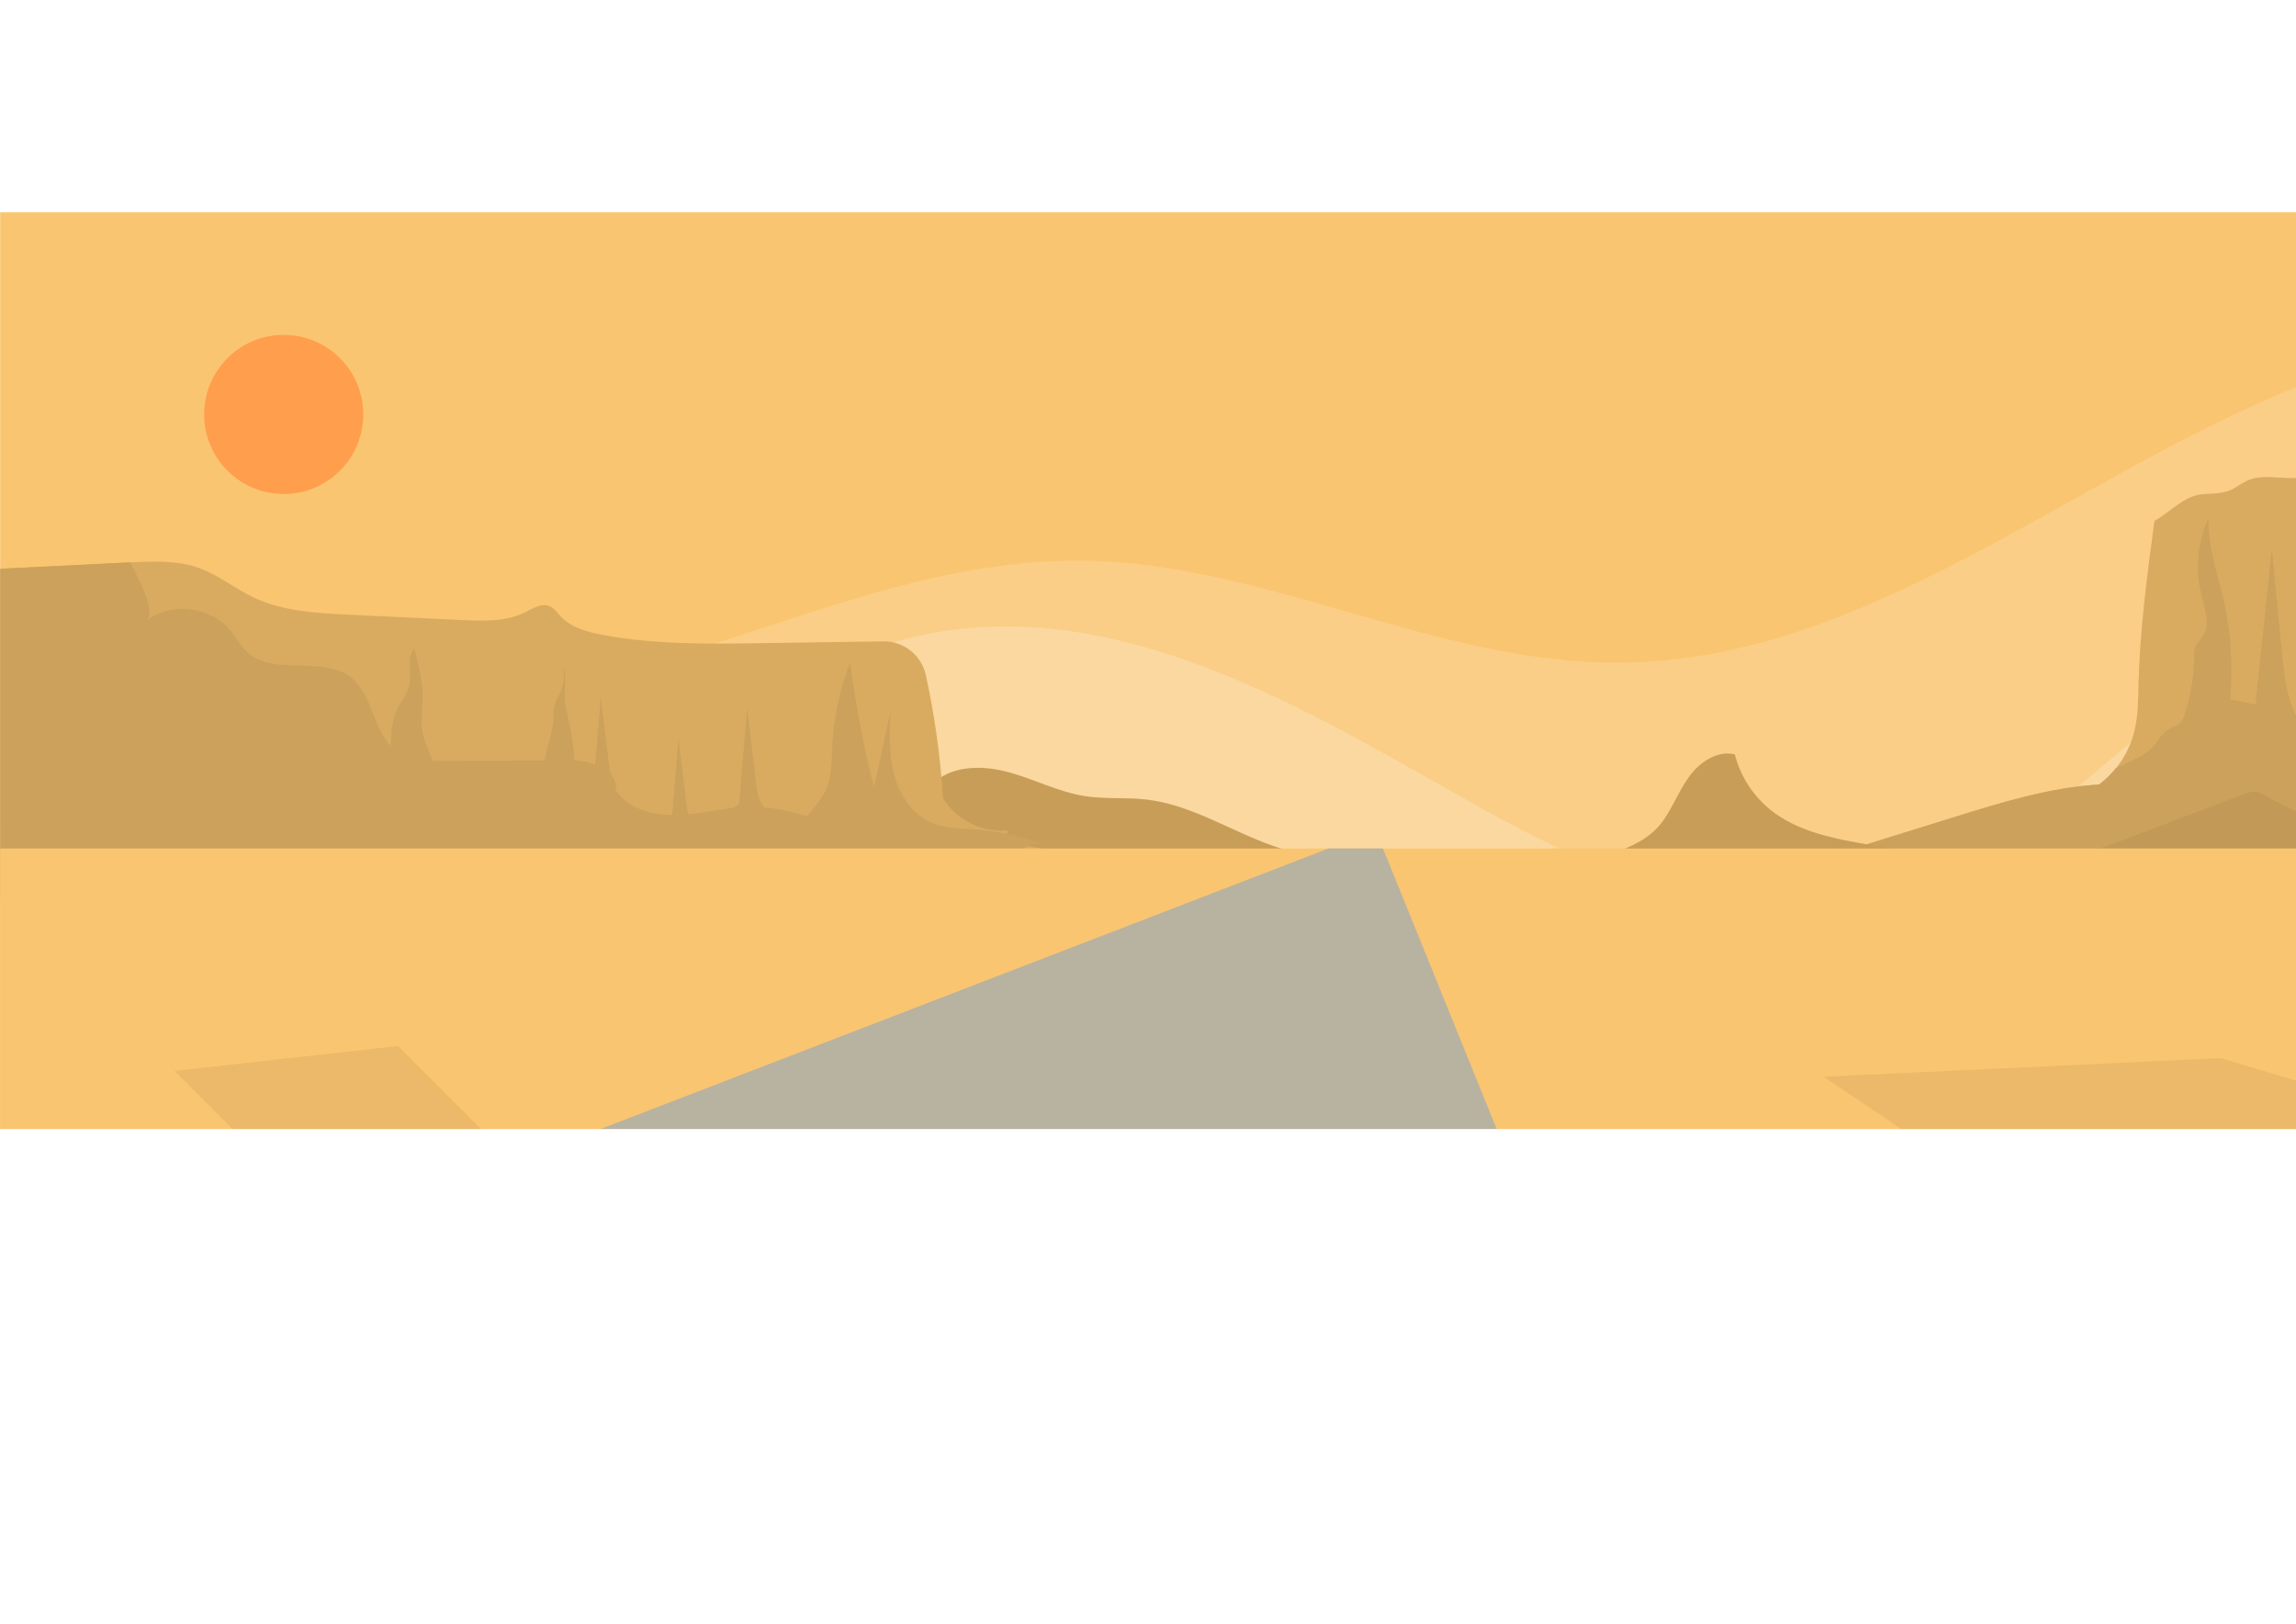 <?xml version="1.0" encoding="UTF-8" standalone="no"?>
<svg
   xmlns:dc="http://purl.org/dc/elements/1.1/"
   xmlns:cc="http://creativecommons.org/ns#"
   xmlns:rdf="http://www.w3.org/1999/02/22-rdf-syntax-ns#"
   xmlns:svg="http://www.w3.org/2000/svg"
   xmlns="http://www.w3.org/2000/svg"
   id="svg834"
   version="1.1"
   viewBox="0 0 297 210"
   height="210mm"
   width="297mm">
  <defs
     id="defs828">
    <clipPath
       id="clipPath222"
       clipPathUnits="userSpaceOnUse">
      <path
         id="path220"
         d="M 0,800 H 800 V 0 H 0 Z" />
    </clipPath>
  </defs>
  <g
     transform="translate(0,-87)"
     id="layer1">
    <g
       id="g216"
       transform="matrix(0.315,0,0,-0.315,-20.86,257.087)">
      <g
         transform="matrix(1.289,0,0,1.289,-19.19,-22.123)"
         clip-path="url(#clipPath222)"
         id="g218">
        <path
           id="path224"
           style="fill:#fac570;fill-opacity:1;fill-rule:nonzero;stroke:none;stroke-width:1.413"
           d="M 1009.496,76.444 H 66.311 V 368.433 H 1009.496 Z" />
        <g
           transform="matrix(1.413,0,0,1.413,1009.497,310.414)"
           id="g226">
          <path
             id="path228"
             style="fill:#face87;fill-opacity:1;fill-rule:nonzero;stroke:none"
             d="M 0,0 C -1.186,0.466 -2.374,0.925 -3.568,1.371 -46.302,17.35 -94.435,20.423 -137.752,6.1 c -56.759,-18.768 -105.023,-66.235 -164.803,-66.57 -40.906,-0.229 -79.226,22.28 -120.126,22.99 -38.22,0.664 -73.884,-17.629 -111.011,-26.73 -43.952,-10.775 -90.994,-8.209 -133.685,6.72 v -104.957 c 1.328,-1.061 2.675,-2.099 4.045,-3.105 h 232.466 c 62.418,9.896 125.836,13.562 188.304,5.047 10.286,-1.402 20.515,-3.139 30.716,-5.047 H 0 Z" />
        </g>
        <g
           transform="matrix(1.413,0,0,1.413,1009.497,223.507)"
           id="g230">
          <path
             id="path232"
             style="fill:#fad8a0;fill-opacity:1;fill-rule:nonzero;stroke:none"
             d="m 0,0 c -14.115,6.433 -28.579,11.978 -43.588,15.974 -37.297,9.929 -78.95,9.453 -112.423,-9.762 -31.239,-17.932 -54.192,-51.108 -89.239,-59.419 -33.128,-7.856 -66.626,8.999 -96.197,25.871 -35.349,20.169 -74.07,41.942 -114.228,35.338 -20.99,-3.452 -39.863,-14.427 -59.796,-21.853 -49.083,-18.285 -105.998,-13.843 -151.906,11.24 V -104.058 H 0 Z" />
        </g>
        <g
           transform="matrix(1.413,0,0,1.413,273.893,202.285)"
           id="g234">
          <path
             id="path236"
             style="fill:#c79d58;fill-opacity:1;fill-rule:nonzero;stroke:none"
             d="M 0,0 C 2.347,1.106 4.699,2.289 7.246,2.782 9.41,3.2 11.636,3.104 13.837,3.006 27.46,2.401 41.083,1.796 54.706,1.191 c 1.963,-4.674 5.16,-8.823 9.178,-11.912 4.535,3.771 11.202,3.601 16.881,2.011 5.68,-1.591 11.029,-4.389 16.856,-5.306 4.616,-0.726 9.345,-0.239 13.986,-0.785 10.099,-1.188 18.942,-7.104 28.54,-10.464 9.638,-3.373 19.962,-4.138 30.147,-4.875 -6.22,-6.599 -15.684,-8.768 -24.562,-10.619 -13.237,-2.76 -26.511,-5.525 -39.983,-6.69 -18.327,-1.584 -36.814,-0.186 -55.143,-1.751 -17.899,-1.529 -35.459,-5.867 -53.337,-7.615 -6.852,-0.67 -14.064,-0.9 -20.298,2.022 -7.542,3.535 -12.452,11.25 -14.603,19.297 -2.509,9.386 -5.449,21.467 4.879,24.751 C -21.642,-7.212 -10.68,-5.033 0,0" />
        </g>
        <g
           transform="matrix(1.413,0,0,1.413,387.405,166.559)"
           id="g238">
          <path
             id="path240"
             style="fill:#d9ab61;fill-opacity:1;fill-rule:nonzero;stroke:none"
             d="m 0,0 -0.179,3.546 c -5.687,-0.589 -11.59,2.394 -14.489,7.321 -0.581,9.308 -1.876,18.572 -3.868,27.684 -0.983,4.496 -5.015,7.668 -9.617,7.6 L -55.455,45.75 c -11.982,-0.177 -24.057,-0.346 -35.84,1.838 -3.515,0.651 -7.207,1.632 -9.634,4.256 -0.765,0.827 -1.426,1.831 -2.467,2.262 -1.791,0.741 -3.709,-0.515 -5.443,-1.382 -4.359,-2.18 -9.474,-1.997 -14.342,-1.766 -8.485,0.403 -16.969,0.806 -25.454,1.209 -7.339,0.349 -14.902,0.752 -21.533,3.915 -4.161,1.985 -7.813,5.001 -12.148,6.572 -4.962,1.798 -10.397,1.56 -15.669,1.299 l -29.214,-1.447 v -74.139 c 0.189,-0.107 0.372,-0.219 0.571,-0.315 5.521,-2.653 11.888,0.439 17.772,2.143 14.594,4.226 30.075,-0.422 44.818,-4.095 16.937,-4.219 34.431,-7.174 51.814,-5.586 15.451,1.412 30.893,6.389 46.193,3.81 6.67,-1.124 13.095,-3.669 19.843,-4.134 9.006,-0.622 17.784,2.488 26.521,4.757 6.754,1.753 13.633,3.017 20.568,3.786 5.686,0.631 16.565,-1.415 21.485,0.788 C 33.804,-5.365 -0.102,2.014 0,0" />
        </g>
        <g
           transform="matrix(1.413,0,0,1.413,330.276,186.86)"
           id="g242">
          <path
             id="path244"
             style="fill:#cca15b;fill-opacity:1;fill-rule:nonzero;stroke:none"
             d="m 0,0 c 0.719,2.804 0.675,5.736 0.836,8.626 0.349,6.286 1.696,12.515 3.974,18.383 1.255,-9.471 3.061,-18.868 5.404,-28.13 1.243,5.725 2.486,11.45 3.729,17.175 -0.222,-4.77 -0.436,-9.627 0.778,-14.245 1.214,-4.618 4.101,-9.045 8.495,-10.916 3.034,-1.292 6.438,-1.257 9.727,-1.492 5.245,-0.375 10.436,-1.49 15.371,-3.303 -4.514,0.3 -8.1,-3.45 -11.632,-6.278 -10.443,-8.364 -25.887,-9.891 -37.765,-3.733 -2.445,1.267 -4.819,2.911 -6.185,5.303 C -11.643,-10.948 -1.7,-6.626 0,0" />
        </g>
        <g
           transform="matrix(1.413,0,0,1.413,341.427,169.051)"
           id="g246">
          <path
             id="path248"
             style="fill:#cca15b;fill-opacity:1;fill-rule:nonzero;stroke:none"
             d="M 0,0 C -8.465,3.661 -17.284,7.393 -26.502,7.071 -31.658,6.89 -36.705,5.435 -41.861,5.232 c -5.156,-0.203 -10.826,1.163 -13.872,5.328 -1.263,1.727 -2.025,3.866 -3.678,5.225 -2.056,1.69 -4.955,1.762 -7.616,1.753 -9.109,-0.03 -18.218,-0.06 -27.327,-0.089 -3.902,-0.013 -8.12,0.075 -11.219,2.446 -5.128,3.924 -4.923,12.296 -9.978,16.314 -6.443,5.12 -17.403,0.194 -23.45,5.775 -1.517,1.4 -2.478,3.291 -3.793,4.882 -4.458,5.397 -13.294,6.447 -18.892,2.243 1.859,1.396 -0.311,6.814 -3.746,13.082 -0.006,-0.001 -0.013,-0.001 -0.02,-0.001 l -29.214,-1.448 v -74.139 c 0.189,-0.106 0.372,-0.219 0.571,-0.314 5.521,-2.654 11.888,0.438 17.772,2.142 14.594,4.227 30.075,-0.422 44.818,-4.094 16.937,-4.219 34.431,-7.174 51.814,-5.586 15.451,1.411 30.893,6.389 46.193,3.81 1.354,-0.229 2.697,-0.524 4.036,-0.84 11.282,-0.38 22.651,-1.418 33.649,-0.895 2.902,0.768 5.793,1.608 8.679,2.357 5.756,1.495 11.606,2.611 17.501,3.391 0.111,0.051 0.225,0.095 0.336,0.147 C 20.469,-8.853 10.234,-4.426 0,0" />
        </g>
        <g
           transform="matrix(1.413,0,0,1.413,1009.497,162.785)"
           id="g250">
          <path
             id="path252"
             style="fill:#d9ab61;fill-opacity:1;fill-rule:nonzero;stroke:none"
             d="m 0,0 c -24.07,6.648 -49.052,10.546 -71.692,21.012 -7.251,3.352 -14.201,7.404 -20.173,12.711 -2.908,2.583 -3.547,6.809 -4.004,10.672 l -2.893,24.464 c -0.483,4.082 -0.967,8.175 -0.996,12.286 -0.003,0.473 -0.004,0.962 -0.193,1.396 -0.731,1.679 -3.25,1.141 -4.897,0.34 -1.286,-2.08 -1.356,-4.658 -1.457,-7.102 -0.461,-11.13 -2.358,-22.2 -5.63,-32.848 -0.644,-2.098 -1.347,-4.204 -1.523,-6.391 -0.111,-1.37 -0.025,-2.809 -0.621,-4.047 -0.596,-1.238 -2.853,-2.258 -3.995,-1.494 0.322,2.451 0.103,4.971 -0.636,7.33 -0.479,1.529 -1.172,2.987 -1.611,4.529 -0.732,2.575 -0.731,5.294 -0.724,7.971 0.017,7.457 0.035,14.913 0.053,22.37 0.004,1.542 -0.011,3.161 -0.762,4.508 -0.751,1.347 -2.608,2.507 -3.982,1.808 -4.089,1.015 -6.226,5.748 -10.128,7.337 -4.311,1.757 -9.07,-0.83 -13.713,-1.176 -3.833,-0.286 -7.918,0.947 -11.405,-0.667 -1.284,-0.594 -2.384,-1.541 -3.684,-2.098 -2.143,-0.919 -4.58,-0.69 -6.891,-1.001 -3.654,-0.493 -7.025,-4.143 -10.238,-5.952 -1.632,-12.168 -3.265,-24.364 -3.579,-36.636 -0.093,-3.649 -0.074,-7.343 -0.974,-10.88 -1.196,-4.709 -4.016,-8.984 -7.907,-11.893 -11.202,-0.686 -22.045,-4.044 -32.76,-7.378 -5.314,-1.653 -10.628,-3.306 -15.942,-4.96 -16.688,-5.191 -33.477,-10.406 -50.81,-12.642 -0.043,-7.364 7.205,-16.091 13.509,-19.897 6.264,-3.782 12.846,-7.667 20.148,-8.137 6.209,-0.4 12.263,1.72 18.218,3.519 25.676,7.758 52.649,9.96 79.384,12.118 14.518,1.172 29.152,2.343 43.616,0.625 12.441,-1.478 24.529,-5.067 36.868,-7.239 13.6,-2.394 27.462,-3.056 41.269,-2.789 10.102,0.195 20.315,0.906 29.937,3.991 3.842,1.232 7.439,2.915 10.818,4.949 z" />
        </g>
        <g
           transform="matrix(1.413,0,0,1.413,908.177,192.481)"
           id="g254">
          <path
             id="path256"
             style="fill:#cca15b;fill-opacity:1;fill-rule:nonzero;stroke:none"
             d="m 0,0 c -3.693,1.707 -7.307,3.6 -10.754,5.743 -0.839,-1.418 -1.678,-2.837 -2.518,-4.256 -0.78,-1.32 -7.547,5.938 -8.08,6.108 -1.666,0.53 -4.685,-0.772 -6.88,-1.945 -0.521,0.955 -1.009,1.928 -1.425,2.933 0.412,0.741 0.825,1.481 1.237,2.221 -2.143,0.405 -4.286,0.809 -6.43,1.214 5.954,6.287 2.653,16.346 1.717,24.954 -0.909,8.354 0.82,16.86 0.74,25.218 -0.266,-0.099 -0.525,-0.206 -0.763,-0.321 -1.287,-2.08 -1.356,-4.659 -1.457,-7.102 -0.461,-11.13 -2.358,-22.2 -5.63,-32.849 -0.645,-2.098 -1.347,-4.203 -1.523,-6.391 -0.111,-1.369 -0.025,-2.808 -0.621,-4.046 -0.596,-1.239 -2.853,-2.258 -3.995,-1.494 0.322,2.451 0.103,4.971 -0.636,7.33 -0.479,1.529 -1.172,2.987 -1.611,4.528 -0.732,2.576 -0.731,5.294 -0.725,7.971 0.018,7.457 0.036,14.914 0.054,22.371 0.004,1.394 -0.014,2.851 -0.573,4.113 -2.684,-8.975 -5.369,-17.95 -8.053,-26.925 -0.501,-1.675 -1.007,-3.385 -0.957,-5.133 0.044,-1.531 0.513,-3.012 0.867,-4.503 1.19,-5.013 1.074,-10.329 -0.332,-15.285 -4.64,1.349 -9.557,1.738 -14.35,1.132 -6.297,2.927 -7.786,11.045 -8.463,17.956 -0.821,8.384 -1.642,16.768 -2.463,25.153 -1.227,-11.716 -2.454,-23.432 -3.68,-35.148 -1.9,0.401 -3.8,0.801 -5.7,1.201 0.516,5.991 0.308,12.044 -0.617,17.985 -1.233,7.914 -4.326,14.679 -4.333,22.688 -2.389,-5.274 -2.956,-11.352 -1.585,-16.977 0.786,-3.226 2.123,-6.879 0.272,-9.635 -0.501,-0.745 -1.21,-1.359 -1.558,-2.186 -0.311,-0.736 -0.301,-1.562 -0.309,-2.361 -0.043,-4.384 -0.761,-8.761 -2.122,-12.929 -0.248,-0.759 -0.542,-1.549 -1.153,-2.064 -0.563,-0.474 -1.314,-0.646 -1.976,-0.97 -2.109,-1.035 -3.096,-3.475 -4.841,-5.047 -0.965,-0.87 -2.145,-1.457 -3.309,-2.034 -1.399,-0.693 -2.816,-1.384 -4.252,-2.021 -1.102,-1.368 -2.366,-2.606 -3.777,-3.66 -11.201,-0.686 -22.044,-4.044 -32.76,-7.378 -5.314,-1.653 -10.628,-3.307 -15.942,-4.96 -11.227,-3.493 -22.501,-6.992 -33.956,-9.592 -1.16,-8.189 1.218,-16.899 7.799,-21.695 3.473,-2.531 7.72,-3.759 11.938,-4.583 4.787,-0.936 9.597,-1.401 14.425,-1.549 0.287,0.088 0.574,0.175 0.86,0.262 25.675,7.758 52.649,9.96 79.384,12.118 14.518,1.172 29.151,2.342 43.615,0.625 11.148,-1.324 22.013,-4.336 33.028,-6.512 0.783,0.204 1.567,0.408 2.349,0.613 13.11,3.431 26.294,6.943 38.532,12.763 3.047,1.449 6.065,3.049 9.152,4.427 1.232,-0.135 2.462,-0.287 3.687,-0.47 7.891,-1.178 15.739,-3.338 23.705,-2.894 2.841,0.158 5.738,0.747 8.44,1.76 v 10.516 C 47.621,-14.365 22.64,-10.466 0,0" />
        </g>
        <g
           transform="matrix(1.413,0,0,1.413,964.686,169.521)"
           id="g258">
          <path
             id="path260"
             style="fill:#c29956;fill-opacity:1;fill-rule:nonzero;stroke:none"
             d="m 0,0 c -13.32,1.336 -26.403,4.476 -39.227,8.319 -1.941,0.581 -3.978,1.185 -5.963,0.777 -2.376,-0.489 -4.216,-2.324 -6.389,-3.399 -3.197,-1.582 -6.938,-1.449 -10.501,-1.281 -9.922,0.469 -19.844,0.937 -29.766,1.406 -3.865,0.182 -7.903,0.333 -11.419,-1.281 -1.271,-0.584 -2.463,-1.395 -3.833,-1.675 -1.583,-0.324 -3.216,0.097 -4.759,0.575 -4.431,1.373 -8.707,3.246 -12.721,5.57 -0.853,0.494 -1.731,1.02 -2.712,1.113 -0.989,0.094 -1.959,-0.265 -2.887,-0.618 l -22.211,-8.441 c -7.887,-2.998 -15.801,-6.004 -24.007,-7.969 -7.314,-1.752 -14.828,-2.664 -22.348,-2.713 4.66,-8.054 11.052,-15.78 18.73,-21.292 16.256,2.64 32.779,3.988 49.212,5.315 14.518,1.172 29.152,2.342 43.616,0.624 11.147,-1.324 22.012,-4.335 33.027,-6.511 0.784,0.204 1.567,0.408 2.35,0.613 13.109,3.431 26.294,6.943 38.532,12.763 3.047,1.449 6.065,3.049 9.151,4.427 1.232,-0.136 2.462,-0.287 3.688,-0.47 7.891,-1.178 15.738,-3.338 23.704,-2.894 1.585,0.088 3.185,0.325 4.761,0.68 1.242,0.708 2.467,1.444 3.679,2.199 v 9.397 C 26.467,-3.319 21.183,-2.004 15.89,-0.722 10.586,-0.764 5.279,-0.53 0,0" />
        </g>
        <g
           transform="matrix(1.413,0,0,1.413,596.078,174.607)"
           id="g262">
          <path
             id="path264"
             style="fill:#c79d58;fill-opacity:1;fill-rule:nonzero;stroke:none"
             d="m 0,0 c 2.297,3.22 3.686,7.025 6.059,10.19 2.374,3.164 6.277,5.721 10.12,4.789 1.213,-4.781 3.981,-9.154 7.783,-12.296 6.261,-5.175 14.665,-6.731 22.671,-8.11 14.265,-2.456 28.531,-4.913 42.797,-7.369 -5.068,0.446 -9.357,-3.362 -13.818,-5.808 -5.838,-3.202 -12.594,-4.196 -19.186,-5.138 -21.257,-3.037 -43.317,-6.016 -64.638,-1.883 -5.633,1.092 -21.545,3.28 -14.23,12.086 C -17.032,-7.027 -5.765,-8.08 0,0" />
        </g>
        <path
           id="path266"
           style="fill:#fac570;fill-opacity:1;fill-rule:nonzero;stroke:none;stroke-width:1.413"
           d="M 1009.496,76.444 H 66.311 V 165.788 H 1009.496 Z" />
        <g
           transform="matrix(1.413,0,0,1.413,193.053,102.872)"
           id="g268">
          <path
             id="path270"
             style="fill:#ebb969;fill-opacity:1;fill-rule:nonzero;stroke:none"
             d="M 0,0 -50.38,-5.602 -37.282,-18.7 H 18.7 Z" />
        </g>
        <g
           transform="matrix(1.413,0,0,1.413,773.76,99.034)"
           id="g272">
          <path
             id="path274"
             style="fill:#ebb969;fill-opacity:1;fill-rule:nonzero;stroke:none"
             d="M 0,0 -89.574,-4.218 -72,-15.984 H 53.186 Z" />
        </g>
        <g
           transform="matrix(1.413,0,0,1.413,489.499,165.788)"
           id="g276">
          <path
             id="path278"
             style="fill:#b8b2a1;fill-opacity:1;fill-rule:nonzero;stroke:none"
             d="M 0,0 -164.088,-63.218 H 37.91 L 12.286,0 Z" />
        </g>
        <g
           transform="matrix(1.413,0,0,1.413,192.644,209.87)"
           id="g280">
          <path
             id="path282"
             style="fill:#cca15b;fill-opacity:1;fill-rule:nonzero;stroke:none"
             d="M 0,0 C 0.872,1.928 2.393,3.577 2.858,5.641 3.487,8.432 2.157,11.77 3.962,13.988 4.945,10.082 5.935,6.117 5.833,2.091 5.784,0.119 5.472,-1.854 5.663,-3.817 c 0.488,-5.011 4.163,-9.292 4.614,-14.307 -2.167,1.777 -5.636,1.691 -7.714,-0.194 -4.286,-3.892 -4.884,1.998 -4.343,4.999 C -1,-8.99 -1.845,-4.08 0,0" />
        </g>
        <g
           transform="matrix(1.413,0,0,1.413,242.596,207.054)"
           id="g284">
          <path
             id="path286"
             style="fill:#cca15b;fill-opacity:1;fill-rule:nonzero;stroke:none"
             d="m 0,0 c 0.02,1.13 -0.005,2.281 0.322,3.363 0.346,1.145 1.065,2.141 1.48,3.262 0.594,1.603 0.536,3.363 0.47,5.071 C 2.966,9.678 2.503,7.471 2.533,5.338 2.566,2.962 3.219,0.645 3.709,-1.681 4.493,-5.401 4.865,-9.208 4.816,-13.01 4.81,-13.487 4.788,-13.993 4.524,-14.39 3.992,-15.188 2.669,-15.274 2.339,-16.175 2.147,-16.702 2.394,-17.298 2.267,-17.844 2.06,-18.733 0.907,-19.115 0.044,-18.819 -6,-16.74 -0.084,-4.647 0,0" />
        </g>
        <g
           transform="matrix(1.413,0,0,1.413,300.201,178.952)"
           id="g288">
          <path
             id="path290"
             style="fill:#cca15b;fill-opacity:1;fill-rule:nonzero;stroke:none"
             d="M 0,0 C 0.32,0.175 0.672,0.33 0.885,0.627 1.092,0.916 1.129,1.29 1.158,1.645 1.735,8.542 2.311,15.439 2.888,22.335 3.604,16.394 4.32,10.452 5.036,4.51 5.137,3.668 5.241,2.815 5.557,2.027 5.93,1.094 6.59,0.282 6.861,-0.686 7.132,-1.654 6.817,-2.926 5.852,-3.207 5.323,-3.361 4.743,-3.175 4.21,-3.311 3.206,-3.567 2.691,-4.852 1.669,-5.015 -0.974,-5.436 -2.584,-1.417 0,0" />
        </g>
        <g
           transform="matrix(1.413,0,0,1.413,278.972,174.017)"
           id="g292">
          <path
             id="path294"
             style="fill:#cca15b;fill-opacity:1;fill-rule:nonzero;stroke:none"
             d="M 0,0 C 0.272,0.149 0.572,0.28 0.752,0.533 0.928,0.779 0.959,1.097 0.984,1.398 1.474,7.26 1.964,13.122 2.454,18.984 3.063,13.933 3.671,8.883 4.28,3.833 4.366,3.117 4.455,2.392 4.723,1.723 5.041,0.93 5.601,0.24 5.832,-0.583 6.062,-1.406 5.794,-2.487 4.974,-2.726 4.524,-2.857 4.031,-2.699 3.578,-2.814 2.725,-3.031 2.288,-4.124 1.418,-4.262 -0.827,-4.62 -2.196,-1.204 0,0" />
        </g>
        <g
           transform="matrix(1.413,0,0,1.413,254.207,187.29)"
           id="g296">
          <path
             id="path298"
             style="fill:#cca15b;fill-opacity:1;fill-rule:nonzero;stroke:none"
             d="M 0,0 C 0.272,0.149 0.572,0.28 0.752,0.533 0.928,0.779 0.959,1.097 0.984,1.398 1.474,7.26 1.964,13.122 2.454,18.984 3.063,13.933 3.671,8.883 4.28,3.833 4.366,3.117 4.455,2.392 4.723,1.723 5.041,0.93 5.601,0.24 5.832,-0.583 6.062,-1.406 5.794,-2.487 4.974,-2.726 4.524,-2.857 4.031,-2.699 3.578,-2.814 2.725,-3.031 2.288,-4.124 1.418,-4.262 -0.827,-4.62 -2.196,-1.204 0,0" />
        </g>
        <g
           transform="matrix(1.413,0,0,1.413,181.988,304.053)"
           id="g300">
          <path
             id="path302"
             style="fill:#ff9e4d;fill-opacity:1;fill-rule:nonzero;stroke:none;stroke-opacity:1"
             d="m 0,0 c 0,-9.905 -8.029,-17.934 -17.934,-17.934 -9.905,0 -17.934,8.029 -17.934,17.934 0,9.905 8.029,17.934 17.934,17.934 C -8.029,17.934 0,9.905 0,0" />
        </g>
        <g
           id="g318"
           transform="matrix(1.12,0,0,1.12,-178.414,-157.343)" />
      </g>
    </g>
  </g>
</svg>

